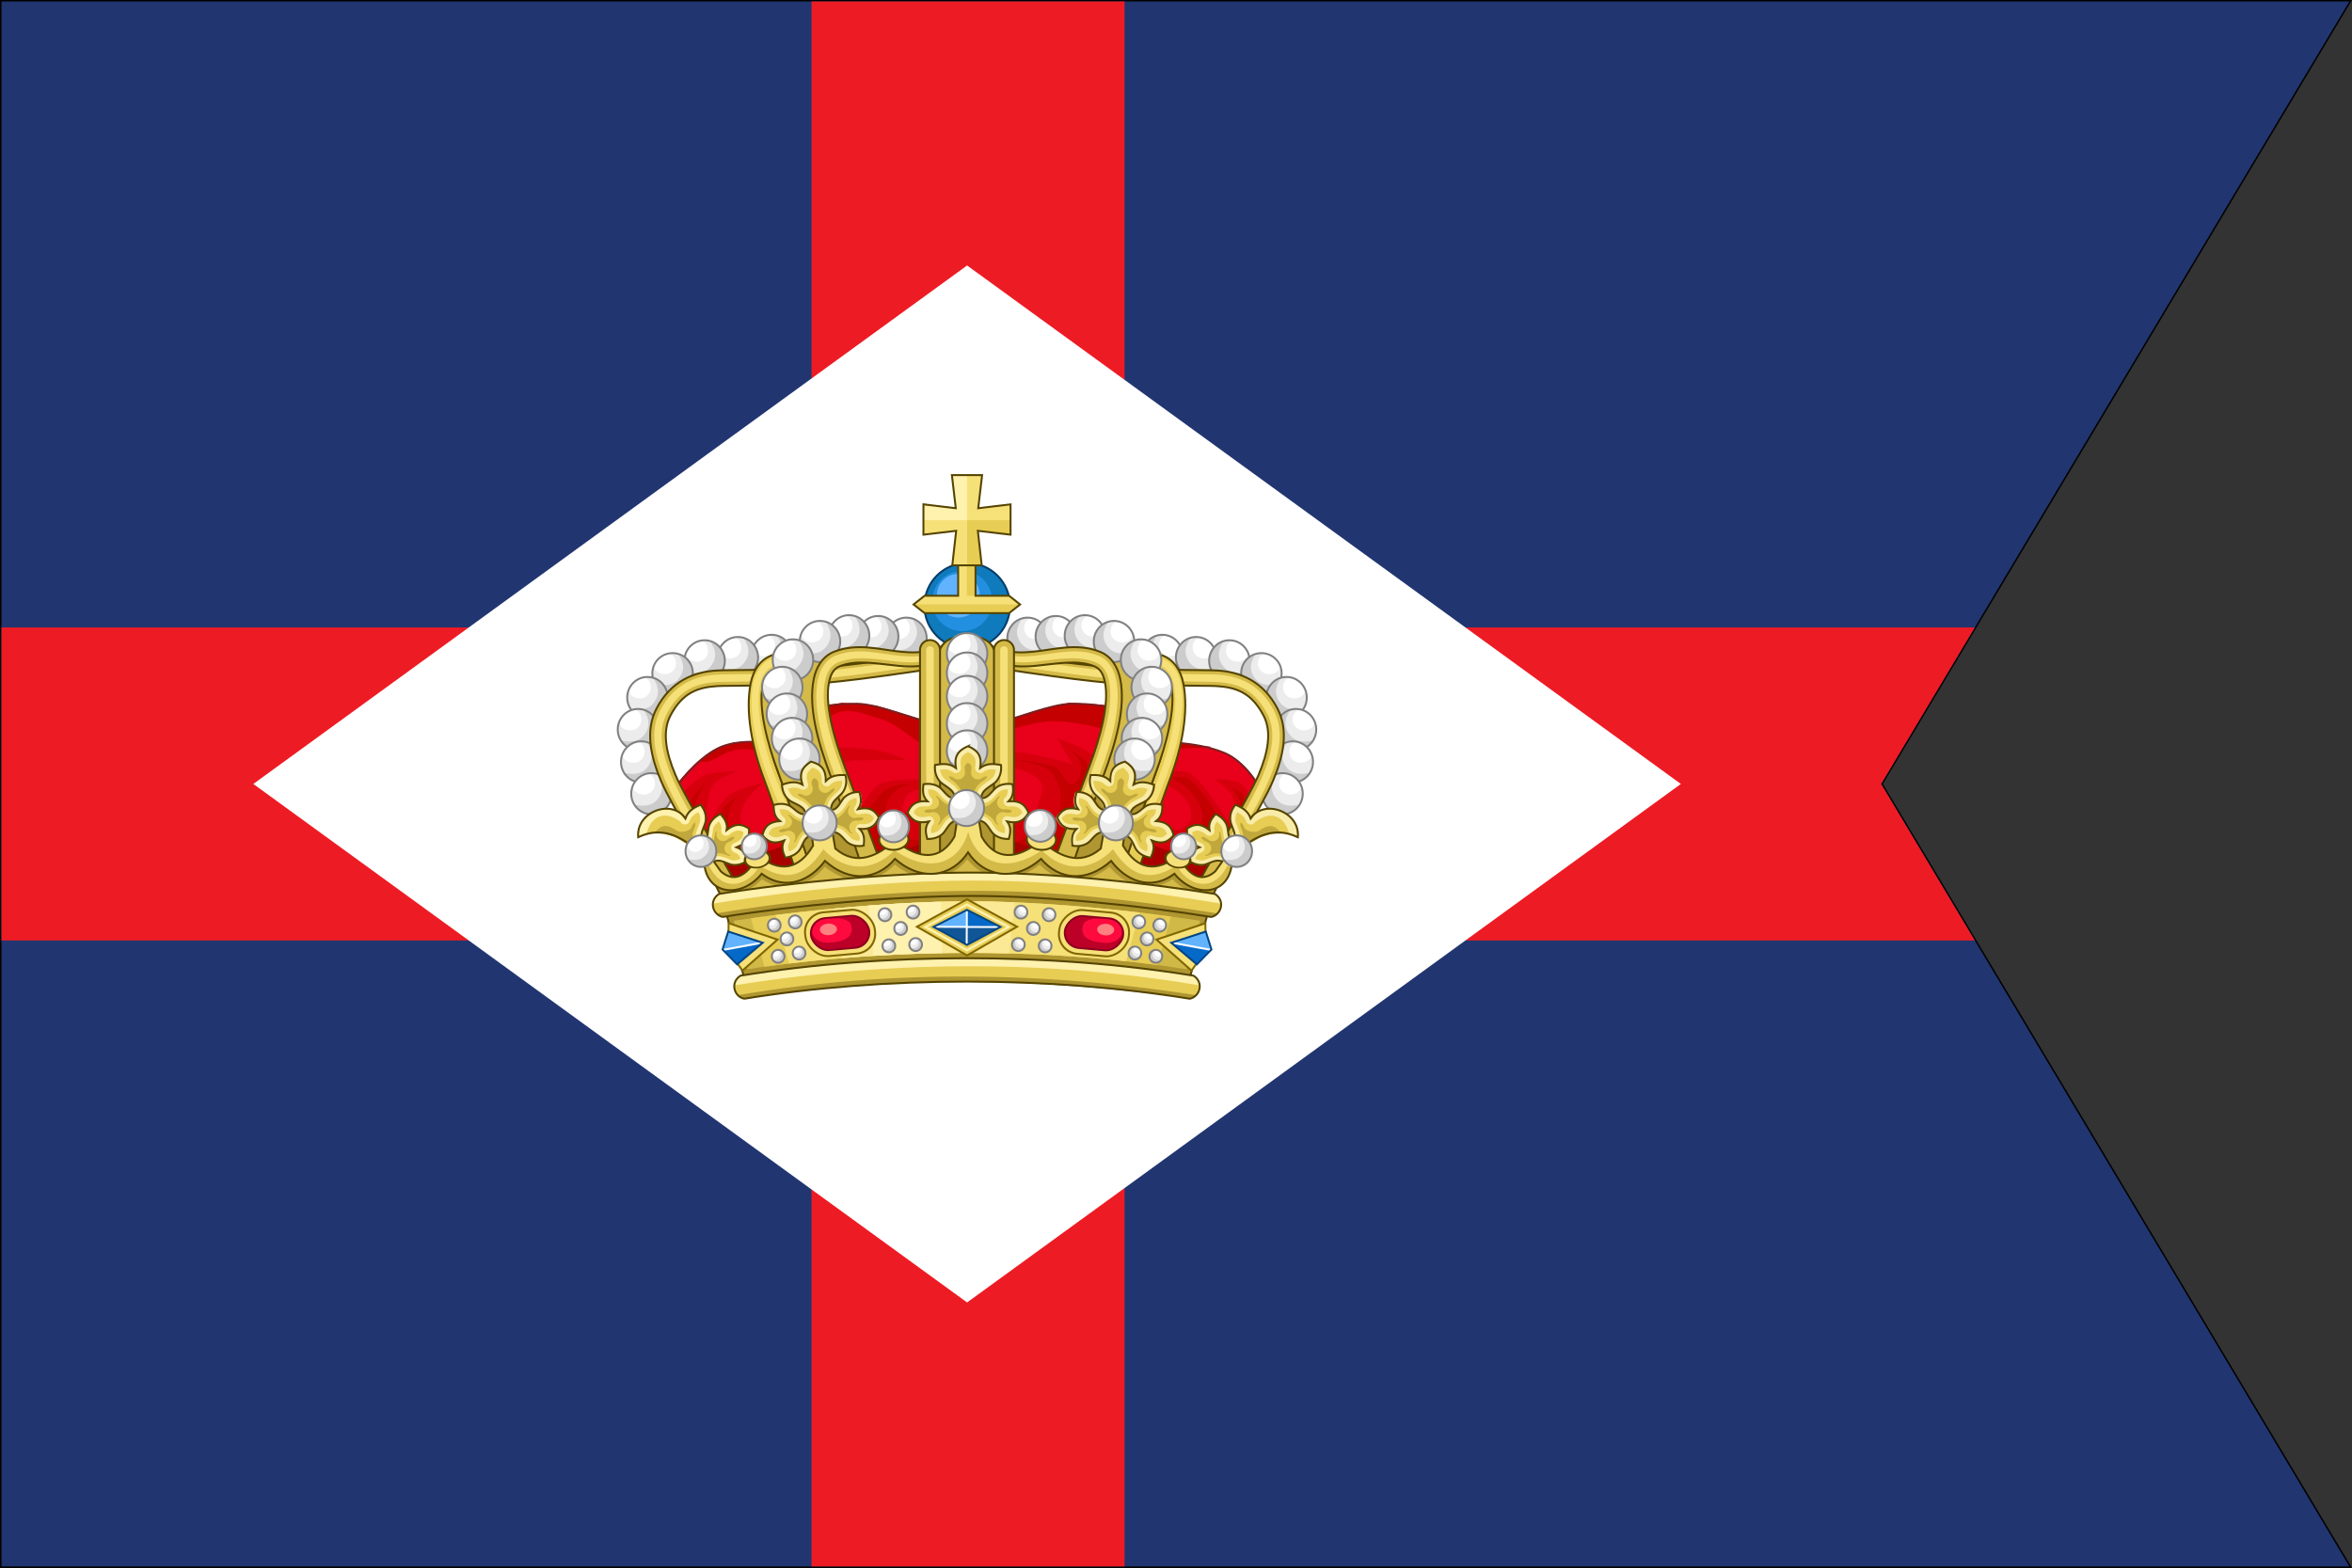 <svg xmlns="http://www.w3.org/2000/svg" xmlns:xlink="http://www.w3.org/1999/xlink" viewBox="0 0 2404.146 1603">
	<rect x="0" y="0" width="2404.146" height="1603" fill="#333333" stroke="none"/>
	<defs>
		<path id="reuse-0" fill="#ccc" d="M400.995 177.187c4.222 5.872 11.887 5.202 14.97-.856 2.56-5.03.396-9.618-4.888-11.732 2.267 3.493 2.485 6.597.367 9.716-1.916 2.82-5.11 4.14-10.449 2.872z"/>
	</defs>
	<defs>
		<path id="a" fill="#ff0a3e" d="M565.019 299.344c.164 1.175-.615 3.213-1.92 4.286-2.236 1.837-6.015 2.46-9.238 2.755-5.106.468-8.775-2.157-9.221-5.345-.267-1.907.592-4.447 2.729-5.708 1.435-.848 3.67-1.351 5.722-1.54 3.434-.314 8.07.028 10.462 1.803 1.165.864 1.32 2.705 1.466 3.749z"/>
		<path id="c" fill="#f6e078" stroke="#806600" d="m624.12 311.395-24.05-11.007 24.61-15.144 4.367 13.933z"/>
		<path id="d" fill="#61b3fd" d="m626.165 307.466-17.421-7.523 17.421-10.495 5.657 8.579z"/>
		<path id="e" fill="#0569c8" d="m626.165 307.466-17.421-7.523 22.898-1.916z"/>
		<path id="f" fill="#f8fbff" d="m631.845 297.58-23.188 1.75.094 1.094 23.187-1.781z" color="#000"/>
		<path id="g" fill="none" stroke="#034584" d="m626.165 307.466-17.421-7.523 17.421-10.495 5.837 8.399z"/>
		<path id="i" fill="#d4ba48" stroke="#540" d="M270.75 144.219c-11.894.685-23.707 5.44-31.063 19.531-6 11.496-2.928 24.842 2.313 37.219 5.24 12.376 24.906 44.313 29.75 53.469l7.063-3.75c-5.118-9.674-24.578-41.366-29.438-52.844-4.86-11.479-6.859-22.206-2.594-30.375 6.18-11.838 14.05-14.654 24.406-15.25 5.178-.298 29.438.108 52.91-1.541 23.473-1.65 68.158-9.353 74.434-9.543l-.25-8c-5.63.17-49.978 7.852-73.466 9.495-23.489 1.643-48.118 1.246-54.065 1.589z"/>
		<path id="j" fill="#f6e078" d="M270.875 146.313c-11.416.657-22.294 4.962-29.313 18.406-5.555 10.642-2.768 23.289 2.375 35.437 4.84 11.429 11.746 22.442 16.657 31.469l3.344-1.781c-5.01-9.228-11.825-20.145-16.5-31.188-4.963-11.72-7.27-23.078-2.532-32.156 3.228-6.183 7.074-10.241 11.5-12.719 4.427-2.477 9.32-3.349 14.656-3.656 5.086-.293 29.09.025 52.203-1.673 23.113-1.698 67.336-9.412 73.11-9.442l-.125-3.813c-5.503.016-49.578 7.72-72.692 9.418-23.114 1.697-47.268 1.386-52.683 1.697z"/>
		<path id="k" fill="#e7cd54" stroke="#540" d="M307.724 136.313c-10.777-1.04-18.235-6.684-30.188-2.032-6.244 2.43-9.354 8.28-10.53 13.969-3.053 14.752.775 33.592 6.682 49.219 5.906 15.626 16.5 47.937 16.5 47.937l7.062-3.781s-10.36-31.915-16.063-47c-5.701-15.085-8.676-33.451-6.338-44.75.867-4.192 2.436-6.927 5.594-8.156 8.89-3.46 14.681 1.422 26.5 2.562z"/>
		<path id="l" fill="#f6e078" d="M307.505 138.531c-11.398-1.1-18.79-6.86-29.72-2.607-5.345 2.08-8.374 7.288-9.454 12.507-2.866 13.853 1.59 32.753 7.45 48.256 5.12 13.547 10.049 23.117 11.375 25.657l3.125-1.656c-1.318-2.53-6.155-11.969-11.187-25.282-5.771-15.267-9.85-33.932-7.295-46.287.937-4.528 3.295-8.4 7.267-9.945 5.037-1.96 10.76-1.069 15.94-.112 5.179.958 6.492 2.454 12.155 3z"/>
		<path id="m" fill="#d4ba48" d="M960.64 158.272c-2.352.01-4.652.354-6.874 1.219-3.158 1.229-4.727 3.964-5.594 8.156-2.338 11.299 2.36 29.665 8.063 44.75 4.403 11.65 15.137 45.253 17.093 49.094l5.277-8.932c7.324 1.412 14.649 5.335 21.973 3.62l-20.937-65.97-2.406-19.28 2.687-9.47 10.3-9.546 22.41-.467-18.675-7.937-11.672 1.868-11.671 4.668z"/>
		<path id="n" fill="#af9631" d="m971.057 253.97-10.875-31.3 15.65 3.98 7.956-10.08 14.324 41.644-18.302-5.57-7.162 4.774z"/>
		<path id="o" fill="none" stroke="#540" d="M960.64 158.272c-2.352.01-4.652.354-6.874 1.219-3.158 1.229-4.727 3.964-5.594 8.156-2.338 11.299 2.36 29.665 8.063 44.75 4.403 11.65 15.137 45.253 17.093 49.094l5.277-8.932c7.324 1.412 14.649 5.335 21.973 3.62l-20.937-65.97-2.406-19.28 2.687-9.47 10.3-9.546 22.41-.467-18.675-7.937-11.672 1.868-11.671 4.668z"/>
		<path id="q" fill="#d4ba48" stroke="#540" d="M373.25 122.688c-12.35 11.973-22.473 12.664-33.25 11.624-10.777-1.04-22.235-4.683-34.188-.03-6.244 2.43-9.354 8.28-10.53 13.968-3.053 14.752 2.499 33.592 8.406 49.219 5.906 15.626 16.5 47.937 16.5 47.937l8.863-4.181s-12.162-32.716-17.863-47.8c-5.702-15.085-10.4-32.251-8.063-43.55.867-4.192 2.436-6.927 5.594-8.156 8.89-3.46 18.681-1.249 30.5-.109 11.818 1.14 25.662-.739 39.594-14.246z"/>
		<path id="r" fill="#f6e078" d="M373.125 125.625c-12.07 10.902-22.82 11.828-33.344 10.813-11.108-1.072-22.018-4.504-33.187-.157-5.387 2.097-8.135 7.165-9.219 12.406-2.875 13.894 2.45 32.523 8.313 48.032 5.159 13.648 10.162 23.344 11.437 25.781l3.713-2.181c-1.269-2.432-6.186-11.947-11.25-25.344-5.768-15.259-11.103-33.23-8.557-45.538.934-4.512 2.972-8.187 6.906-9.718 9.76-3.799 19.913-1.352 31.5-.234 11.022 1.063 23.358-.6 36.25-12.246z"/>
		<path id="s" fill="#d4ba48" stroke="#540" d="M381 126.337a5.124 5.124 0 0 1 5.136 5.135v104.435a5.124 5.124 0 0 1-5.136 5.135 5.124 5.124 0 0 1-5.136-5.135V131.472a5.124 5.124 0 0 1 5.136-5.135z"/>
		<path id="t" fill="#f6e078" d="M381 129.531c-1.148 0-1.938.79-1.938 1.938v82.437c0 1.148.79 1.938 1.938 1.938s1.938-.79 1.938-1.938V131.47c0-1.148-.79-1.938-1.938-1.938z"/>
		<path id="u" fill="#f8eca8" d="M1875 477.125c-7.105 3.09-9.36 7.119-8.156 14.625-4.356-3.262-8.881-2.898-13.969-2-.509 4.52.8 8.302 3.25 11.063 2.164 2.437 7.917 4.811 9.281 8.218l1.219 3.125-2.563-.375c-3.301-.908-5.881-5.521-8.312-7.156-2.752-1.85-6.41-2.687-10.656-1.969-.557 4.278-.65 8.07 2.687 11.469-7.17-.506-10.86 1.624-13.375 7.719 3.333 5.69 7.28 7.303 14.313 5.812-2.836 3.827-2.236 7.559-1.094 11.719 4.305.125 7.842-1.224 10.313-3.438 2.181-1.954 4.073-6.863 7.218-8.218l2.563-1.094h14.562l2.531 1.094c3.146 1.355 5.069 6.264 7.25 8.218 2.47 2.214 5.976 3.563 10.282 3.438 1.142-4.16 1.773-7.892-1.063-11.719 7.033 1.491 10.95-.123 14.282-5.812-2.515-6.095-6.173-8.225-13.344-7.719 3.337-3.398 3.244-7.19 2.687-11.469-4.247-.718-7.935.118-10.687 1.969-2.431 1.635-4.98 6.248-8.281 7.156l-2.563.375 1.188-3.125c1.364-3.407 7.117-5.78 9.28-8.219 2.45-2.76 3.76-6.542 3.25-11.062-5.087-.898-9.581-1.262-13.937 2 1.204-7.506-1.051-11.535-8.156-14.625z"/>
		<path id="v" fill="#e7cd54" d="M1875 481.063c-2.111 1.113-3.532 2.231-4.188 3.406-.807 1.447-1.095 3.424-.562 6.75a3.45 3.45 0 0 1-5.469 3.281c-2.588-1.938-5.261-2.003-8.5-1.625.225 2.3 1.113 4.164 2.438 5.656.443.5 2.336 1.805 4.343 3.219 2.008 1.414 4.33 3 5.532 6a3.45 3.45 0 0 1 .03.031l1.22 3.125a3.45 3.45 0 0 1-3.72 4.656l-2.562-.375a3.45 3.45 0 0 1-.406-.093c-2.87-.79-4.622-2.691-6.094-4.282-1.472-1.59-2.812-3.018-3.25-3.312-1.4-.942-3.292-1.365-5.437-1.438-.072 2.15.19 3.94 1.875 5.657a3.45 3.45 0 0 1-2.72 5.844c-3.204-.227-5.148.175-6.468.937-.972.561-1.786 1.608-2.593 3.063 1 1.326 1.96 2.264 3 2.687 1.413.575 3.39.697 6.53.031a3.45 3.45 0 0 1 3.5 5.438c-1.435 1.938-1.49 3.729-1.124 5.843 2.144-.37 3.987-1.056 5.25-2.187.39-.35 1.487-1.975 2.719-3.75 1.231-1.775 2.705-3.885 5.437-5.063a3.45 3.45 0 0 1 .03-.03l2.563-1.095a3.45 3.45 0 0 1 1.344-.25h14.563a3.45 3.45 0 0 1 1.375.282l2.53 1.093c2.729 1.176 4.199 3.289 5.438 5.063 1.24 1.774 2.353 3.394 2.75 3.75 1.248 1.118 3.045 1.778 5.125 2.156.098-.654.36-1.483.344-2.031-.038-1.339-.318-2.397-1.344-3.781a3.45 3.45 0 0 1 3.5-5.438c3.143.666 5.097.542 6.5-.03 1.033-.422 2.001-1.36 3-2.688-.807-1.456-1.628-2.504-2.593-3.063-1.31-.759-3.232-1.164-6.438-.937a3.45 3.45 0 0 1-2.719-5.844c1.685-1.716 1.947-3.507 1.875-5.656-2.164.071-4.072.498-5.468 1.437-.432.29-1.755 1.721-3.22 3.313-1.463 1.59-3.22 3.49-6.093 4.28a3.45 3.45 0 0 1-.406.095l-2.563.375a3.45 3.45 0 0 1-3.718-4.625l1.187-3.125a3.45 3.45 0 0 1 .031-.063c1.202-3 3.524-4.586 5.531-6 2.008-1.414 3.9-2.72 4.344-3.219 1.325-1.492 2.213-3.356 2.438-5.656-3.223-.376-5.88-.314-8.469 1.625a3.45 3.45 0 0 1-5.469-3.281c.534-3.326.246-5.303-.562-6.75-.656-1.175-2.077-2.293-4.188-3.406z"/>
		<path id="w" fill="#c0a83c" d="M1874.997 488.235c-.759.372-1.267 1.003-1.823 1.595-.398.714-.649 1.831-.253 4.303.3 1.797-.592 3.741-2.151 4.683-1.56.942-3.687.822-5.139-.279-1.162-.87-2.246-1.2-3.543-1.24.272.685.564 1.34 1.037 1.873.029.032 1.523 1.137 3.215 2.33 2.508 2.665 5.86 7.19 6.151 10.226.58 1.486.31 3.282-.683 4.53-.994 1.25-2.674 1.904-4.253 1.671-3.435-.175-8.07-1.894-10.404-4.404-1.249-1.35-2.352-2.463-2.303-2.43-.414-.278-.981-.43-1.519-.608a4.1 4.1 0 0 0 .886 1.291c1.304 1.316 1.687 3.456.911 5.139-.775 1.682-2.657 2.795-4.505 2.658-2.4-.17-3.555.132-4.202.506-.289.166-.59.426-.886.784.348.324.674.531.987.659.694.282 1.878.447 4.227-.051 1.807-.384 3.812.445 4.81 2 .998 1.554.923 3.73-.177 5.214-.389.524-.582.953-.71 1.392.528-.255 1.067-.498 1.444-.835-.047.041.878-1.201 1.923-2.709 1.665-2.05 4.248-4.34 9.265-5.644a4.598 4.598 0 0 1 1.797-.355h11.796c.625 0 1.25.131 1.822.38 3.091 1.027 7.356 2.978 9.214 5.62 1.053 1.506 1.987 2.742 1.95 2.708.361.324.879.562 1.366.81-.08-.415-.217-.806-.633-1.367-1.1-1.483-1.175-3.66-.177-5.214.998-1.555 3.003-2.384 4.81-2 2.35.498 3.517.355 4.201.076.31-.127.64-.36.988-.684-.294-.357-.576-.62-.86-.784-.64-.37-1.803-.676-4.203-.507-1.848.138-3.73-.975-4.505-2.657-.776-1.683-.393-3.823.91-5.139 1.217-1.356.788-1.353-.657-.683.056-.038-1.035 1.079-2.278 2.43-2.075 2.033-4.99 4.969-10.404 4.404-1.567.223-3.237-.436-4.227-1.67-.99-1.235-1.267-3-.709-4.48 1.02-3.546 3.079-8.133 6.126-10.278 1.692-1.192 3.186-2.297 3.214-2.329.474-.533.766-1.188 1.038-1.873-1.28.042-2.358.371-3.518 1.24-1.452 1.101-3.58 1.22-5.139.279-1.559-.942-2.45-2.886-2.151-4.683.396-2.472.145-3.59-.254-4.303-.256-.46-.897-1.005-1.822-1.595z"/>
		<path id="x" fill="#e7cd54" d="m1878.036 515.043-.682 7.832 4.927.312c.471 0 .942.095 1.375.282l2.531 1.093c2.728 1.176 4.198 3.289 5.438 5.063 1.24 1.774 2.353 3.394 2.75 3.75 1.248 1.118 3.045 1.778 5.125 2.156.098-.654.359-1.483.344-2.031-.038-1.339-.319-2.397-1.344-3.781-.837-1.118-.896-2.76-.14-3.935.756-1.175 2.275-1.802 3.64-1.503 3.142.666 5.097.542 6.5-.031 1.032-.421 2-1.36 3-2.687-.807-1.456-1.628-2.504-2.594-3.063-1.31-.759-3.232-1.164-6.437-.937-1.384.097-2.787-.73-3.372-1.986-.585-1.258-.313-2.863.653-3.858 1.685-1.716 1.947-3.507 1.875-5.656-2.165.071-4.072.498-5.47 1.437-.43.29-1.754 1.721-3.218 3.313-1.464 1.59-3.221 3.49-6.093 4.28-.134.04-.27.071-.407.094l-2.562.375a3.519 3.519 0 0 1-3.177-1.253 3.519 3.519 0 0 1-.542-3.372l1.188-3.125.03-.062c1.202-3 3.524-4.586 5.532-6 2.007-1.414 3.9-2.72 4.344-3.219 1.324-1.492 2.212-3.356 2.437-5.656-3.222-.376-5.88-.314-8.469 1.625-1.088.809-2.669.887-3.832.189-1.163-.698-1.838-2.13-1.636-3.47-2.36-6.658-5.94-9.926-9.8-10.92-4.967-1.278-10.399 1.207-14.293 5.078l6.883 2.968 9.126 10.194 6.37 16.504z"/>
		<path id="y" fill="#c0a83c" d="m1874.91 506.57 2.468 8.248-.106 5.222c.625 0 4.872.625 5.445.874 3.091 1.027 7.356 2.978 9.214 5.62 1.053 1.506 1.987 2.742 1.95 2.708.361.324.879.562 1.366.81-.08-.415-.217-.806-.633-1.367-1.1-1.483-1.175-3.66-.177-5.214.998-1.555 3.003-2.384 4.81-2 2.35.498 3.517.355 4.201.076.31-.127.64-.36.988-.684-.294-.357-.576-.62-.86-.784-.64-.37-1.803-.676-4.203-.507-1.848.138-3.73-.975-4.505-2.657-.776-1.683-.393-3.823.91-5.139 1.217-1.356.788-1.353-.657-.683.056-.038-1.035 1.079-2.278 2.43-2.075 2.033-4.99 4.969-10.404 4.404-1.567.223-3.237-.436-4.227-1.67-.99-1.235-1.267-3-.709-4.48 1.02-3.546 3.079-8.133 6.126-10.278 1.692-1.192 3.186-2.297 3.214-2.329.474-.533.766-1.188 1.038-1.873-1.28.042-2.358.371-3.518 1.24-1.452 1.101-3.445.922-5.139.279-5.467-2.077-4.699-4.286-6.896-7.846-3.278-5.312-6.902-4.5-12.275-3.333l5.792 4.204 4.755 5.722z"/>
		<path id="A" fill="#f6e078" stroke="#540" stroke-width="2.015" d="M2700.19 785.026a10.489 10.66 0 1 1-20.977 0 10.489 10.66 0 1 1 20.977 0z"/>
		<g id="b">
			<ellipse cx="2689.701" cy="785.026" fill="#ececec" rx="10.489" ry="10.66" transform="translate(0 -2.063)"/>
			<path fill="#ccc" d="M2680.844 788.616c5.105 7.1 14.375 6.29 18.103-1.035 3.095-6.083.479-11.63-5.911-14.186 2.74 4.223 3.004 7.977.443 11.748-2.317 3.411-6.178 5.007-12.635 3.473z"/>
			<path fill="#fff" d="M2691.546 777.869c0 3.08-2.582 5.579-5.764 5.579s-6.428-2.572-5.764-5.579c.627-2.833 4.186-4.7 6.725-5.283 3.1-.71 4.803 2.203 4.803 5.283z"/>
			<ellipse cx="2689.701" cy="785.026" fill="none" stroke="gray" rx="10.489" ry="10.66" transform="translate(0 -2.063)"/>
		</g>
		<g id="h">
			<ellipse cx="2689.701" cy="785.026" fill="#ececec" rx="10.489" ry="10.66" transform="translate(-1815.997 -476.685) scale(.827)"/>
			<use xlink:href="#reuse-0"/>
			<path fill="#fff" d="M405.883 163.927c2.503-.094 3.972 1.823 3.972 4.37 0 2.546-2.135 4.612-4.766 4.612-2.63 0-5.07-1.695-4.52-4.181 1.269-2.104 3.135-3.609 5.314-4.8z"/>
			<ellipse cx="2689.701" cy="785.026" fill="none" stroke="gray" stroke-width="1.008" rx="10.489" ry="10.66" transform="translate(-1815.997 -476.685) scale(.827)"/>
		</g>
		<g id="p">
			<ellipse cx="2689.701" cy="785.026" fill="#ececec" rx="10.489" ry="10.66" transform="translate(-1815.997 -476.685) scale(.827)"/>
			<use xlink:href="#reuse-0"/>
			<path fill="#fff" d="M409.855 168.296c0 2.547-2.135 4.613-4.766 4.613-2.63 0-5.07-1.695-4.52-4.182.519-2.343 3.161-4.719 5.314-4.8 2.503-.094 3.972 1.823 3.972 4.37z"/>
			<ellipse cx="2689.701" cy="785.026" fill="none" stroke="gray" stroke-width="1.008" rx="10.489" ry="10.66" transform="translate(-1815.997 -476.685) scale(.827)"/>
		</g>
		<g id="z">
			<path fill="#ececec" d="M2700.19 782.962a10.489 10.66 0 1 1-20.977 0 10.489 10.66 0 1 1 20.977 0z"/>
			<path fill="#ccc" d="m2680.844 788.616 1.995 2.512 3.842 2.143 3.325.147 3.547-.369 3.768-2.955 1.626-2.513 1.034-3.916v-4.063l-1.625-2.29-2.365-2.735-2.955-1.182s1.536 2.719 1.92 3.99c.37 1.221.395 2.812.149 4.064-.238 1.208-.857 2.732-1.626 3.694-.851 1.066-2.465 2.364-3.694 2.956-1.373.66-3.132.84-4.655.886-1.29.039-4.286-.37-4.286-.37z"/>
			<path fill="#fff" d="M2691.558 777.865c0 3.08-2.582 5.579-5.764 5.579-3.18 0-5.763-2.5-5.763-5.579 0-1.581 1.273-1.532 2.366-2.548 1.036-.961 2.81-2.735 4.358-2.735 3.181 0 4.803 2.204 4.803 5.283z"/>
			<path fill="none" stroke="gray" d="M2700.19 782.962a10.489 10.66 0 1 1-20.977 0 10.489 10.66 0 1 1 20.977 0z"/>
		</g>
	</defs>
	<path fill="#213570" stroke="#000" stroke-width="1.5" d="M.75 1602.25V.75h2402.072L1923.723 801.5l479.099 800.75H.75z"/>
	<path fill="#ed1b24" d="M829.5 1.5v640H1.5v320h828v640h320v-640h869.08l-95.731-160 95.73-160H1149.5V1.5z"/>
	<path fill="#fff" d="M988.535 1331.585 258.935 801.5l729.6-530.085 729.6 530.085Z"/>
	<g transform="translate(-1107.27 367.633) scale(1.99)">
		<g stroke-width="1.904">
			<path fill="#e9001a" d="m1163.633 298.8 9.831-23.942 3.971-9.912 9.84-5.1 9.966-18.89 4.695-4.94.725-17.404s-6.886-12.345-17.542-16.779c-15.243-6.342-35.934-5.47-35.934-5.47s-4.779-10.54-13.545-14.642c-8.766-4.102-18.5-5.091-28.717-5.091-10.216 0-28.552 7.618-38.467 9.857-5.155 1.164-16.796 5.09-16.796 5.09s-11.641-3.926-16.796-5.09c-9.915-2.24-28.251-9.857-38.467-9.857-10.216 0-19.632.84-28.717 5.091-8.448 3.953-20.046 14.642-20.046 14.642s-13.279-1.503-22.608 3.178c-11.636 5.838-21.454 19.212-21.454 19.212l2.422 17.922 1.832 7.269 7.519 7.207 9.802 14.556 7.023 14.357 7.517 18.737z"/>
			<path fill="#d6000d" d="m1202.031 235.32-4.242 5.089-10.798 20.02-10.412 4.411-12.726 33.931-224.057-.678-15.812-34.61-10.412-14.93-5.785-5.09-1.542-4.75v-3.393l-.771-10.858s7.951-8.798 12.726-10.858c4.406-1.902 16.197-2.036 16.197-2.036s-9.557 3.951-11.955 7.125c-3.264 4.323-3.856 23.074-3.856 23.074s8.307-15.782 13.112-18.663c4.509-2.704 16.968-5.768 16.968-5.768s-8.542 7.125-10.026 11.198c-1.521 4.173-3.181 7.071-.748 10.894 5.739 9.016 16.384.857 16.384.857l28.24-3.949s-8.423-2.032-10.711-18.321c-.656-4.671 2.3-11.738 6.556-14.59 3.315-2.222 6.948-3.83 11.978-4.09 5.361-.277 12.151.886 16.559 1.375 4.904.544 15.425 5.089 15.425 5.089s-12.703-.364-18.125 0c-4.552.306-11.73-.73-15.04 2.036-2.484 2.076-3.296 6.952-2.314 9.84 1.548 4.551 12.726 11.198 12.726 11.198s4.247-8.137 7.713-10.18c4.411-2.599 12.047-2.899 17.354-3.054 6.181-.179 20.439 2.376 20.439 2.376s-16.064 1.459-21.595 4.75c-3.432 2.042-3.984 10.211-3.984 10.211s27.988-.202 50.392.065c11.11.132 18.463.435 19.706-4.24 1.372-5.158 4.178-8.562.601-12.822-5.827-6.939-30.851-9.501-30.851-9.501s11.356-4.529 16.582-4.751c9.588-.405 31.237 6.108 31.237 6.108l-7.713-13.233s13.826 4.603 18.125 8.483c3.432 3.096 6.652 9.168 5.33 13.333l-6.505 20.498 46.327 4.785s5.29-3.571 5.494-5.837c.7-7.78-3.886-12.084-10.925-16.831-3.43-2.314-13.883-3.393-13.883-3.393s16.233-5.835 22.753-3.732c7.566 2.441 22.753 28.163 22.753 28.163s2.523-11.362.638-15.808c-1.404-3.311-9.123-8.623-9.123-8.623s9.988-.154 13.112 2.036c5.11 3.581 8.484 17.645 8.484 17.645z"/>
			<path fill="#c40000" d="m941.169 297.882-18.512-39.193s-10.607-11.551-12.726-17.815c-1.341-3.962-.42-9.849 1.157-13.743 1.422-3.511 8.098-10.18 8.098-10.18s-5.076 7.928-5.785 11.707c-.68 3.628-.601 8.88 1.157 12.216 2.375 4.506 10.991 12.216 10.991 12.216s-1.355-12.254 0-17.306c.624-2.326 2.328-5.277 4.05-7.125 1.254-1.346 5.207-3.563 5.207-3.563s-2.872 3.76-3.471 5.599c-.814 2.5-1.16 6.103-.578 8.653 1.788 7.834 13.306 23.923 13.306 23.923l85.617 9.671s-42.268-31.261-50.907-49.882c-1.51-3.255-1.909-8.393-.578-11.707 1.311-3.264 8.677-8.653 8.677-8.653s-5.522 5.651-6.363 8.653c-.918 3.275-.745 8.269 1.157 11.198 3.393 5.225 18.512 11.707 18.512 11.707s7.417-10.05 10.598-12.955c1.838-1.678 5.228-2.189 7.777-2.823 1.67-.416 5.785 0 5.785 0s-4.261.664-5.785 1.527c-1.551.878-4.299 3.562-5.136 5.008-1.778 3.069-2.575 6.552-1.482 10.262 5.424 18.403 41.035 11.269 41.035 11.269l13.939 3.934s33.553-5.101 34.505-23.348c.259-4.969-1.791-12.259-5.785-15.779-4.769-4.203-21.404-6.108-21.404-6.108s18.294 1.195 24.875 4.582c3.185 1.639 4.445 8.595 8.099 8.143 3.229-.399 4.666-5.784 4.628-8.653-.037-2.731-4.628-8.144-4.628-8.144s6.289 3.633 7.52 6.108c.905 1.818.499 4.681 0 6.617-.979 3.797-4.825 8.057-6.363 11.707-2.312 5.487-4.28 13.132-5.785 18.833-3.079 11.669-8.677 39.193-8.677 39.193l63.634-2.545 16.011-43.178c2.383-6.427-2.91-13.507-8.49-18.919-1.78-1.726-7.521-4.072-7.521-4.072s6.487-1.199 8.677.181c10.173 6.413 23.14 32.395 23.14 32.395s4.929-15.382 3.471-21.887c-.466-2.081-4.05-6.108-4.05-6.108s5.192 2.671 6.364 4.581c1.574 2.567 1.345 6.759 1.157 9.671-.273 4.217-3.471 13.743-3.471 13.743l-5.784 13.234-9.835 2.545-14.462 35.12z"/>
			<path fill="#c40000" d="M915.51 206.175s2.407 1.112 5.5.03c3.675-1.285 8.434-4.85 12.904-5.62 6.648-1.144 11.575.283 12.418 1.117 2.578 2.548 3.708 7.431 6.413 9.875 2.749 2.483 11.224 5.995 11.224 5.995s-5.427-7.857-6.414-11.638c-.673-2.578-2.785-9.814 0-8.817 29.057 10.399 16.689-9.438 22.305-12.107 4.798-2.28 5.517-4.245 10.965-4.47 7.169-.296 10.665 2.294 17.596 3.935 10.48 2.481 22.852 17.536 33.67 18.297 6.748.475 21.495-10.347 28.1-11.651 7.827-1.546 18.035-5.098 26.054-5.291 8.419-.202 19.751 1.681 27.658 4.233 6.022 1.943 16.361 4.183 18.439 9.523.629 1.617-2.405 5.29-2.405 5.29s10.239-3.45 14.831-4.232c6.864-1.169 23.249-1.411 23.249-1.411l.401-.353-29.662-3.174-9.62-12.344-15.633-5.995-18.038-1.058-14.029 3.527-40.083 11.638-44.894-13.755-17.637-1.411-16.033 3.174-13.228 7.054-11.224 9.875-15.501.423-9.858 3.803-7.467 5.537z"/>
			<path fill="#a90000" d="M919.869 252.87s4.322-.418 11.02-1.069c4.037-.392 11.009 1.893 16.345 1.371 8.471-.828 19.283-7.636 28.24-8.525 8.957-.889 31.367 8.532 37.404 8.008 24.625-2.136 19.711-11.704 32.601-11.644 5.627.026 14.894-6.795 19.861-1.667 16.623 17.166 48.926 14.205 66.841 6.875 8.984-3.676 27.535 13.446 40.91 4.259 7.833-5.381 17.733 1.542 17.733 1.542l-30.09 31.599-226.654 1.318z"/>
			<path fill="none" stroke="#782121" d="m1219.614 702.297 17.558-48.6 7.092-20.121 17.575-10.353 17.8-38.344 8.386-10.028 1.294-35.329s-12.298-25.06-31.33-34.06c-27.225-12.874-64.18-11.103-64.18-11.103s-8.536-21.396-24.192-29.722c-15.657-8.327-33.042-10.334-51.29-10.334-18.246 0-50.994 15.463-68.703 20.009-9.207 2.363-29.998 10.333-29.998 10.333s-20.792-7.97-29.999-10.333c-17.709-4.546-50.457-20.009-68.704-20.009-18.247 0-35.064 1.705-51.289 10.334-15.088 8.024-35.803 29.722-35.803 29.722s-23.717-3.051-40.378 6.45c-20.783 11.851-38.318 40.33-38.318 40.33l4.325 35.049 3.272 14.755 13.43 14.63 17.507 29.548 12.543 29.142 13.425 38.034z" transform="matrix(.56 0 0 .493 480.771 -47.18)"/>
		</g>
		<path fill="#af9631" stroke="#540" d="M1163.109 307.43H942.647l-20.41-40.917c10.922 2.256 19.527-1.163 24.245-5.11 22.058 9.414 23.37-1.918 30.685-7.246 16.668 12.941 28.477 9.689 38.356 0 13.86 10.11 26.768 8.059 37.355-6.819 10.587 14.878 23.495 16.928 37.355 6.82 9.878 9.688 21.688 12.94 38.356 0 7.315 5.327 8.626 16.659 30.685 7.244 4.717 3.948 13.802 6.887 24.724 4.631z"/>
		<path fill="#d4ba48" d="M1053.243 256.813c-4.225 5.132-9.81 8.622-16.156 9.437-6.773.87-14.151-1.362-21.094-6.781-4.76 4.862-10.567 7.819-16.844 8.125-6.297.307-12.864-2.119-19.031-6.969-3.703 4.387-8.461 7.969-14 9.531-5.736 1.618-12.218.791-18.407-3.156-5.268 5.685-12.26 8.506-18.562 7.688l15.125 30.343h217.469l15.344-30.344c-6.238.719-13.115-2.08-18.313-7.687-6.19 3.947-12.695 4.774-18.437 3.156-5.546-1.562-10.295-5.143-14-9.531-6.166 4.85-12.71 7.276-19 6.969-6.271-.306-12.086-3.263-16.844-8.125-6.943 5.42-14.321 7.65-21.094 6.781-6.347-.815-11.932-4.305-16.156-9.438z"/>
		<path fill="#af9631" stroke="#540" d="m1166.309 322.13 11.52-41.308s-82.474-10-124.711-10c-42.237 0-124.71 10-124.71 10l11.519 41.308s75.46-10 113.191-10c37.73 0 113.191 10 113.191 10z"/>
		<path fill="#d1b948" d="M1054.399 278.303c-37.224 0-85.411 4.523-121.062 10l6.969 24.906c35.95-5.579 75.535-8.406 114.093-8.406 38.546 0 75.716 2.834 111.531 8.406l6.97-24.906c-35.362-5.475-81.3-10-118.5-10z"/>
		<path fill="#e7cd54" d="M1054.399 278.303c-34.252 0-77.772 3.84-112.281 8.719l6.969 24.906c33.561-4.72 69.865-7.125 105.312-7.125 33.161 0 65.3 2.085 96.438 6.219l6.969-24.906c-32.705-4.443-71.302-7.813-103.407-7.813z"/>
		<path fill="#f6e078" d="M1054.399 278.303c-30.179 0-67.559 2.985-99.625 7.031l6.969 24.938c29.935-3.627 61.618-5.469 92.656-5.469 27.513 0 54.32 1.432 80.438 4.281l6.969-25c-28.828-3.402-60.394-5.78-87.407-5.78z"/>
		<path fill="#fbe995" d="M1054.399 278.303c-21.114 0-45.745 1.46-69.625 3.719l4 25.469c21.638-1.798 43.8-2.688 65.625-2.688 6.828 0 13.603.104 20.344.281l2.844-26.25c-7.972-.332-15.759-.53-23.188-.53z"/>
		<path fill="#fff1ae" d="M1039.743 278.522c-11.93.328-24.576 1.031-37.313 2l2.625 25.813a801.147 801.147 0 0 1 35.25-1.407z"/>
		<g color="#000">
			<path fill="#e7cd54" d="M938.669 328.366c-5.19-1.118-7.395-8.307-1.906-11.844 36.84-5.965 76.528-8.969 116.355-8.969s79.516 3.004 116.355 8.969c5.49 3.537 3.284 10.726-1.906 11.844-36.125-5.85-75.234-8.813-114.449-8.813s-78.324 2.964-114.449 8.813z"/>
			<path fill="#af9631" d="M1170.826 326.541a6.358 6.358 0 0 1-3.259 1.825c-78.05-11.217-155.533-11.62-228.898 0a6.358 6.358 0 0 1-3.259-1.825c72.521-12.36 150.604-13.168 235.416 0z"/>
			<path fill="#fff1ae" d="M933.586 321.529a6.065 6.065 0 0 1 .43-1.821c.483-1.19 1.375-2.302 2.747-3.186 36.84-5.965 76.528-8.969 116.355-8.969s79.516 3.004 116.355 8.969c1.373.884 2.264 1.997 2.748 3.186.242.594.382 1.207.43 1.821-78.48-13.292-158.198-12.968-239.065 0z"/>
			<path fill="none" stroke="#540" d="M938.669 328.366c-5.19-1.118-7.395-8.307-1.906-11.844 36.84-5.965 76.528-8.969 116.355-8.969s79.516 3.004 116.355 8.969c5.49 3.537 3.284 10.726-1.906 11.844-36.125-5.85-75.234-8.813-114.449-8.813s-78.324 2.964-114.449 8.813z"/>
		</g>
		<g color="#000">
			<path fill="#e7cd54" d="M927.669 286.366c-5.19-1.118-7.395-8.307-1.906-11.844 36.84-5.965 90.126-10.969 129.953-10.969s87.918 5.004 124.757 10.969c5.49 3.537 3.284 10.726-1.906 11.844-36.125-5.85-83.636-10.813-122.851-10.813s-91.922 4.964-128.047 10.813z"/>
			<path fill="#af9631" d="M1181.826 284.541a6.358 6.358 0 0 1-3.259 1.825c-39.024-5.609-78.053-10.513-122.851-10.564-44.798-.05-91.364 4.754-128.047 10.564a6.358 6.358 0 0 1-3.259-1.825c36.26-6.18 85.618-11.472 131.306-11.573 45.687-.101 83.704 4.989 126.11 11.573z"/>
			<path fill="#fff1ae" d="M922.586 279.529a6.065 6.065 0 0 1 .43-1.821c.483-1.19 1.375-2.302 2.747-3.186 36.84-5.965 90.126-10.969 129.953-10.969s87.918 5.004 124.757 10.969c1.373.884 2.264 1.997 2.748 3.186.242.594.382 1.207.43 1.821-39.24-6.646-81.587-11.888-127.935-11.848-46.348.04-92.697 5.364-133.13 11.848z"/>
			<path fill="none" stroke="#540" d="M927.669 286.366c-5.19-1.118-7.395-8.307-1.906-11.844 36.84-5.965 90.126-10.969 129.953-10.969s87.918 5.004 124.757 10.969c5.49 3.537 3.284 10.726-1.906 11.844-36.125-5.85-83.636-10.813-122.851-10.813s-91.922 4.964-128.047 10.813z"/>
		</g>
		<path fill="#e7cd54" stroke="#806600" d="m1053.118 306.135-25.7-14.77 25.7-14.082 25.701 14.081z"/>
		<path fill="#61b3fd" d="m1053.118 300.718-17.182-9.259 17.182-8.759 17.183 8.76z"/>
		<path fill="#0569c8" d="M1053.118 300.718V282.7l17.183 8.76z"/>
		<path fill="#115697" d="m1053.118 300.718-17.182-9.259h34.365z"/>
		<path fill="#f8fbff" d="m1052.556 282.866-.032 8.094-16.625-.063v1l16.594.063-.031 8.812h1l.031-8.781 16.688.062.03-1-16.687-.062.031-8.125h-1z" color="#000"/>
		<path fill="none" stroke="#034584" d="m1053.118 300.718-17.182-9.259 17.182-8.759 17.183 8.76z"/>
		<path fill="#fff1ae" d="m1053.118 279.272-22.614 12.192 22.614 12.683 22.614-12.683Zm0 1.438 20.114 10.754-20.114 11.246-20.114-11.246Z"/>
		<g transform="rotate(.103 4565.4 238899.855)">
			<rect width="35.829" height="22.674" x="494.629" y="340.211" fill="#f6e078" stroke="#806600" stroke-width="1.001" ry="10.771" transform="matrix(.996 -.091 .138 .99 0 0)"/>
			<rect width="29.954" height="16.542" x="497.566" y="343.276" fill="#bc0028" ry="8.271" transform="matrix(.996 -.091 .138 .99 0 0)"/>
			<use xlink:href="#a"/>
			<rect width="29.954" height="16.542" x="497.566" y="343.276" fill="none" stroke="#8c001e" stroke-width="1.001" ry="8.271" transform="matrix(.996 -.091 .138 .99 0 0)"/>
			<ellipse cx="810.769" cy="431.481" fill="#ff8080" rx="5.666" ry="2.956" transform="matrix(.77 -.071 .139 .998 -131.26 -73.48)"/>
		</g>
		<use xlink:href="#b" stroke-width="3.208" transform="translate(179.856 47.974) scale(.312)"/>
		<g stroke-width="1.073" transform="matrix(-.864 .234 .254 .936 1397.946 -123.598)">
			<use xlink:href="#c"/>
			<use xlink:href="#d"/>
			<use xlink:href="#e"/>
			<use xlink:href="#f" color="#000"/>
			<use xlink:href="#g"/>
		</g>
		<use xlink:href="#b" stroke-width="3.208" transform="translate(121.446 53.349) scale(.312)"/>
		<use xlink:href="#b" stroke-width="3.208" transform="translate(114.931 46.294) scale(.312)"/>
		<use xlink:href="#b" stroke-width="3.208" transform="translate(125.682 44.614) scale(.312)"/>
		<use xlink:href="#b" stroke-width="3.208" transform="translate(116.931 62.294) scale(.312)"/>
		<use xlink:href="#b" stroke-width="3.208" transform="translate(127.682 60.614) scale(.312)"/>
		<use xlink:href="#b" stroke-width="3.208" transform="translate(171.793 40.919) scale(.312)"/>
		<use xlink:href="#b" stroke-width="3.208" transform="translate(186.208 39.575) scale(.312)"/>
		<use xlink:href="#b" stroke-width="3.208" transform="translate(173.793 56.919) scale(.312)"/>
		<use xlink:href="#b" stroke-width="3.208" transform="translate(187.552 56.247) scale(.312)"/>
		<g transform="matrix(-1 .002 .002 1 1676.761 -7.821)">
			<rect width="35.829" height="22.674" x="494.629" y="340.211" fill="#f6e078" stroke="#806600" stroke-width="1.001" ry="10.771" transform="matrix(.996 -.091 .138 .99 0 0)"/>
			<rect width="29.954" height="16.542" x="497.566" y="343.276" fill="#bc0028" ry="8.271" transform="matrix(.996 -.091 .138 .99 0 0)"/>
			<use xlink:href="#a"/>
			<rect width="29.954" height="16.542" x="497.566" y="343.276" fill="none" stroke="#8c001e" stroke-width="1.001" ry="8.271" transform="matrix(.996 -.091 .138 .99 0 0)"/>
			<ellipse cx="810.769" cy="431.481" fill="#ff8080" rx="5.666" ry="2.956" transform="matrix(.77 -.071 .139 .998 -131.26 -73.48)"/>
		</g>
		<use xlink:href="#b" stroke-width="3.208" transform="matrix(-.312 0 0 .312 1926.38 47.974)"/>
		<g stroke-width="1.073" transform="matrix(.864 .234 -.254 .936 708.29 -123.598)">
			<use xlink:href="#c"/>
			<use xlink:href="#d"/>
			<use xlink:href="#e"/>
			<use xlink:href="#f" color="#000"/>
			<use xlink:href="#g"/>
		</g>
		<use xlink:href="#b" stroke-width="3.208" transform="matrix(-.312 0 0 .312 1984.79 53.349)"/>
		<use xlink:href="#b" stroke-width="3.208" transform="matrix(-.312 0 0 .312 1991.305 46.294)"/>
		<use xlink:href="#b" stroke-width="3.208" transform="matrix(-.312 0 0 .312 1980.554 44.614)"/>
		<use xlink:href="#b" stroke-width="3.208" transform="matrix(-.312 0 0 .312 1989.305 62.294)"/>
		<use xlink:href="#b" stroke-width="3.208" transform="matrix(-.312 0 0 .312 1978.554 60.614)"/>
		<use xlink:href="#b" stroke-width="3.208" transform="matrix(-.312 0 0 .312 1934.443 40.919)"/>
		<use xlink:href="#b" stroke-width="3.208" transform="matrix(-.312 0 0 .312 1920.028 39.575)"/>
		<use xlink:href="#b" stroke-width="3.208" transform="matrix(-.312 0 0 .312 1932.443 56.919)"/>
		<use xlink:href="#b" stroke-width="3.208" transform="matrix(-.312 0 0 .312 1918.684 56.247)"/>
		<g transform="matrix(-1 0 0 1 2106.235 0)">
			<g stroke-width=".834">
				<use xlink:href="#h" transform="translate(463.12 -54.905) scale(1.199)"/>
				<use xlink:href="#h" transform="translate(445.765 -53.781) scale(1.199)"/>
				<use xlink:href="#h" transform="translate(428.679 -52.103) scale(1.199)"/>
				<use xlink:href="#h" transform="matrix(1.199 0 0 1.178 412.243 -42.061)"/>
				<use xlink:href="#h" transform="translate(399.329 -33.241) scale(1.199)"/>
				<use xlink:href="#h" transform="translate(394.467 -16.806) scale(1.199)"/>
				<use xlink:href="#h" transform="translate(396.13 -.176) scale(1.199)"/>
				<use xlink:href="#h" transform="translate(401.396 16.165) scale(1.199)"/>
			</g>
			<g color="#000" transform="translate(653.967 15.507)">
				<use xlink:href="#i"/>
				<use xlink:href="#j"/>
			</g>
			<g color="#000" transform="translate(675.06 17.772)">
				<use xlink:href="#k"/>
				<use xlink:href="#l"/>
			</g>
			<use xlink:href="#m"/>
			<use xlink:href="#n"/>
			<use xlink:href="#o"/>
			<use xlink:href="#p" stroke-width=".834" transform="translate(532.346 -63.725) scale(1.199)"/>
			<use xlink:href="#p" stroke-width=".834" transform="translate(517.826 -64.567) scale(1.199)"/>
			<use xlink:href="#p" stroke-width=".834" transform="translate(502.885 -64.988) scale(1.199)"/>
			<use xlink:href="#p" stroke-width=".834" transform="translate(487.944 -62.041) scale(1.199)"/>
			<use xlink:href="#p" stroke-width=".834" transform="translate(474.056 -52.572) scale(1.199)"/>
			<use xlink:href="#p" stroke-width=".834" transform="translate(468.585 -38.473) scale(1.199)"/>
			<use xlink:href="#p" stroke-width=".834" transform="translate(470.945 -24.764) scale(1.199)"/>
			<use xlink:href="#p" stroke-width=".834" transform="translate(473.603 -12.236) scale(1.199)"/>
			<use xlink:href="#p" stroke-width=".834" transform="translate(477.4 -1.605) scale(1.199)"/>
			<g color="#000" transform="translate(679.14 15.772)">
				<use xlink:href="#q"/>
				<use xlink:href="#r"/>
			</g>
		</g>
		<g stroke-width=".834">
			<use xlink:href="#h" transform="translate(463.12 -54.905) scale(1.199)"/>
			<use xlink:href="#h" transform="translate(445.765 -53.781) scale(1.199)"/>
			<use xlink:href="#h" transform="translate(428.679 -52.103) scale(1.199)"/>
			<use xlink:href="#h" transform="matrix(1.199 0 0 1.178 412.243 -42.061)"/>
			<use xlink:href="#h" transform="translate(399.329 -33.241) scale(1.199)"/>
			<use xlink:href="#h" transform="translate(394.467 -16.806) scale(1.199)"/>
			<use xlink:href="#h" transform="translate(396.13 -.176) scale(1.199)"/>
			<use xlink:href="#h" transform="translate(401.396 16.165) scale(1.199)"/>
		</g>
		<g color="#000" transform="translate(653.967 15.507)">
			<use xlink:href="#i"/>
			<use xlink:href="#j"/>
		</g>
		<g color="#000" transform="translate(675.06 17.772)">
			<use xlink:href="#k"/>
			<use xlink:href="#l"/>
		</g>
		<use xlink:href="#m"/>
		<use xlink:href="#n"/>
		<use xlink:href="#o"/>
		<use xlink:href="#p" stroke-width=".834" transform="translate(532.346 -63.725) scale(1.199)"/>
		<use xlink:href="#p" stroke-width=".834" transform="translate(517.826 -64.567) scale(1.199)"/>
		<use xlink:href="#p" stroke-width=".834" transform="translate(502.885 -64.988) scale(1.199)"/>
		<use xlink:href="#p" stroke-width=".834" transform="translate(487.944 -62.041) scale(1.199)"/>
		<use xlink:href="#p" stroke-width=".834" transform="translate(474.056 -52.572) scale(1.199)"/>
		<use xlink:href="#p" stroke-width=".834" transform="translate(468.585 -38.473) scale(1.199)"/>
		<use xlink:href="#p" stroke-width=".834" transform="translate(470.945 -24.764) scale(1.199)"/>
		<use xlink:href="#p" stroke-width=".834" transform="translate(473.603 -12.236) scale(1.199)"/>
		<use xlink:href="#p" stroke-width=".834" transform="translate(477.4 -1.605) scale(1.199)"/>
		<g color="#000" transform="translate(679.14 15.772)">
			<use xlink:href="#q"/>
			<use xlink:href="#r"/>
		</g>
		<g stroke-miterlimit="100">
			<g stroke-width=".928" transform="translate(621.185 11.342) scale(1.077)">
				<circle cx="418.07" cy="56.829" r="16.964" fill="#0f7abc" stroke="#053c68" stroke-width=".772" transform="translate(-101.796 38.545) scale(1.203)"/>
				<path fill="#228fe0" d="M398.78 90.297c-7.924 0-14.31 6.348-14.31 14.392 0 8.047 6.374 14.357 14.31 14.357 7.95 0 14.3-6.3 14.3-14.357 0-8.057-6.362-14.392-14.3-14.392"/>
				<path fill="#61b3fd" d="M396.953 91.715c-5.725 0-10.294 4.495-10.294 10.406 0 5.913 4.545 10.376 10.294 10.376 5.736 0 10.258-4.443 10.258-10.376 0-5.93-4.534-10.406-10.258-10.406"/>
				<path fill="#e7cd54" d="m400.983 79.876-4.161 5.247v17h-15.995l-5.255 4.157 5.255 4.137h40.3l5.242-4.137-5.243-4.157H405.12v-17z"/>
				<path fill="#f6e078" d="M421.126 102.123h-20.143V79.876l-4.161 5.247v17h-15.995l-5.255 4.157h50.797z"/>
				<path fill="none" stroke="#540" stroke-width=".928" d="m400.983 79.876-4.161 5.247v17h-15.995l-5.255 4.157 5.255 4.137h40.3l5.242-4.137-5.243-4.157H405.12v-17z"/>
			</g>
			<path fill="#f6e078" d="m1047.556 87.969-1.985 17.728h15.105l-1.984-17.728 16.8 1.988V74.372l-16.608 1.985 1.996-17.016h-15.513l1.984 17.016-16.607-1.985v15.585z"/>
			<path fill="#fff1ae" d="M1030.743 82.519h22.429V59.341h-7.805l1.984 17.016-16.607-1.985z"/>
			<path fill="#e7cd54" d="M1053.172 105.697h7.504l-1.984-17.728 16.8 1.988v-7.438h-22.32z"/>
			<path fill="none" stroke="#540" stroke-width="1.001" d="m1047.556 87.969-1.985 17.728h15.105l-1.984-17.728 16.8 1.988V74.372l-16.608 1.985 1.996-17.016h-15.513l1.984 17.016-16.607-1.985v15.585z"/>
		</g>
		<g transform="translate(653.118 17.772)">
			<path fill="#d4ba48" stroke="#540" stroke-width="1.027" d="M396.78 124.804h6.44c10.373 0 12.723 8.35 12.723 18.722v86.227c0 10.373-2.35 4.723-12.723 4.723h-6.44c-10.373 0-12.723 5.65-12.723-4.723v-86.227c0-10.372 2.35-18.722 12.723-18.722z"/>
			<path fill="#af9631" d="M415.943 195.526v34.227c0 10.373-2.35 4.723-12.723 4.723h-6.44c-10.373 0-12.723 5.65-12.723-4.723v-34.227z"/>
			<g transform="translate(38)">
				<use xlink:href="#s"/>
				<use xlink:href="#t"/>
			</g>
			<use xlink:href="#s"/>
			<use xlink:href="#t"/>
			<g stroke-width=".834">
				<use xlink:href="#p" transform="translate(-89.606 -73.598) scale(1.199)"/>
				<use xlink:href="#p" transform="translate(-89.606 -63.598) scale(1.199)"/>
				<use xlink:href="#p" transform="translate(-89.606 -51.598) scale(1.199)"/>
				<use xlink:href="#p" transform="translate(-89.606 -37.598) scale(1.199)"/>
				<use xlink:href="#p" transform="translate(-89.606 -23.598) scale(1.199)"/>
			</g>
		</g>
		<g transform="translate(653.118 17.772)">
			<g stroke-width="1.306" transform="translate(-1035.707 -184.65) scale(.766)">
				<path fill="#d4ba48" d="M1874.993 477.113c-7.105 3.09-9.355 7.117-8.151 14.623-4.356-3.262-8.871-2.891-13.959-1.994-.509 4.52.804 8.321 3.254 11.081 2.164 2.438 7.906 4.803 9.27 8.21l1.214 3.123-2.562-.37c-3.302-.908-5.87-5.515-8.301-7.15-2.752-1.85-6.424-2.69-10.67-1.971-.557 4.278-.648 8.047 2.689 11.445-7.171-.505-10.85 1.642-13.365 7.737 3.333 5.69 7.273 7.31 14.305 5.818-2.836 3.827-2.226 7.547-1.083 11.707 4.305.126 7.825-1.212 10.296-3.426 2.182-1.954 4.089-6.871 7.234-8.226l2.545-1.097-1.806 11.16c-9.39 16.364-23.614 15.697-39.765 2.575-11.423 10.037-25.7 17.87-40.172 5.429l-1.94-11.26 2.475.591c3.222.852 5.774 5.341 8.158 6.916 2.698 1.783 6.28 2.563 10.402 1.808.491-4.204.535-7.903-2.75-11.197 6.98.41 10.534-1.74 12.908-7.75-3.308-5.542-7.16-7.084-13.982-5.538 2.713-3.788 2.076-7.431.917-11.5-4.19-.071-7.598 1.283-9.975 3.484-2.1 1.943-3.897 6.79-6.94 8.157l-2.445.613.746-3.084c.815-3.507 5.992-6.646 7.717-9.33 1.954-3.038 2.662-6.918 1.513-11.228-5.024-.122-9.42.183-13.133 3.989.062-7.46-2.71-11.031-9.994-12.984-6.382 4.044-7.979 8.284-5.726 15.39-4.664-2.524-8.953-1.5-13.715.12.17 4.459 1.987 7.953 4.746 10.27 2.437 2.046 8.304 3.496 10.114 6.6l1.623 2.85-2.518.019c-3.309-.395-6.45-4.486-9.027-5.714-2.917-1.39-6.57-1.665-10.55-.342.089 4.232.552 7.902 4.257 10.707-6.971.565-10.196 3.19-11.725 9.473 4.035 5.029 8.06 6.02 14.607 3.538-2.17 4.13-1.04 7.649.666 11.517 4.159-.512 7.35-2.329 9.402-4.84 1.814-2.216 2.93-7.267 5.758-9.045l2.6-1.598.953 7.329c-9.39 16.003-21.983 18.664-37.41 6.515-.977 3.445-11.043 22.737-24.478 10.82l-4.864-6.822 2.214-.3c3.276-.614 7.509 2.345 10.338 2.743 3.203.452 6.772-.382 10.17-2.834-1.361-4.008-2.91-7.367-7.292-8.931 6.481-2.627 8.766-6.095 8.33-12.542-5.368-3.585-9.508-3.324-15.006 1.002.824-4.585-1.316-7.602-4.11-10.778-3.815 1.734-6.312 4.421-7.513 7.43-1.061 2.656-.603 7.805-2.765 10.346l-1.944 1.604-.65-3.106c-.77-3.516 2.557-8.575 2.962-11.74.46-3.582-.567-7.39-3.456-10.79-4.59 2.048-8.429 4.212-10.148 9.243-8.817-13.42-33.27-4.692-31.68 12.583 16.097-7.638 28.435-.646 41.196 9.79.126 2.646 2.814 5.032 3.003 7.307 1.873 22.555 25.643 23.7 38.6 7.376 16.225 12.257 33.036 4.196 42.425-8.586 16.587 14.752 34.853 12.903 46.995-1.358 18.383 16.097 38.515 11.53 48.967-4.347 10.453 15.877 30.585 20.444 48.968 4.347 12.142 14.26 30.408 16.11 46.995 1.358 9.39 12.782 26.2 20.843 42.424 8.586 12.958 16.324 36.728 15.18 38.6-7.376.19-2.275 2.878-4.66 3.003-7.308 12.762-10.435 25.1-17.427 41.196-9.789 1.591-17.275-22.863-26.004-31.68-12.583-1.719-5.031-5.558-7.195-10.148-9.242-2.888 3.398-3.915 7.207-3.455 10.79.405 3.164 3.732 8.223 2.963 11.74l-.652 3.105-1.944-1.604c-2.16-2.54-1.703-7.69-2.764-10.347-1.202-3.008-3.698-5.695-7.512-7.429-2.795 3.176-4.935 6.193-4.11 10.778-5.499-4.326-9.639-4.587-15.007-1.002-.436 6.447 1.849 9.915 8.33 12.542-4.382 1.564-5.93 4.923-7.293 8.931 3.4 2.452 6.968 3.286 10.171 2.834 2.83-.398 7.062-3.357 10.338-2.742l2.214.299-4.864 6.821c-13.435 11.918-23.501-7.374-24.479-10.82-15.427 12.15-28.019 9.489-37.409-6.514l.954-7.33 2.6 1.6c2.826 1.777 3.943 6.828 5.757 9.045 2.053 2.51 5.243 4.327 9.402 4.839 1.706-3.868 2.835-7.387.666-11.517 6.546 2.482 10.572 1.49 14.607-3.538-1.53-6.283-4.754-8.908-11.725-9.473 3.705-2.805 4.168-6.475 4.257-10.707-3.98-1.323-7.633-1.049-10.55.342-2.577 1.228-5.718 5.319-9.027 5.714l-2.518-.019 1.623-2.85c1.81-3.104 7.677-4.554 10.114-6.6 2.759-2.317 4.576-5.811 4.746-10.27-4.762-1.62-9.05-2.644-13.716-.12 2.254-7.106.657-11.346-5.725-15.39-7.284 1.953-10.056 5.524-9.994 12.984-3.713-3.806-8.11-4.111-13.133-3.99-1.15 4.31-.441 8.191 1.513 11.23 1.725 2.683 6.902 5.822 7.717 9.329l.746 3.084-2.445-.613c-3.043-1.367-4.84-6.214-6.94-8.157-2.377-2.2-5.785-3.555-9.975-3.483-1.16 4.068-1.796 7.71.917 11.499-6.823-1.546-10.674-.004-13.982 5.538 2.374 6.01 5.927 8.16 12.908 7.75-3.285 3.294-3.241 6.993-2.75 11.197 4.122.755 7.704-.025 10.402-1.808 2.384-1.575 4.936-6.064 8.158-6.916l2.475-.59-1.94 11.259c-14.473 12.44-28.749 4.608-40.172-5.43-16.151 13.123-30.375 13.79-39.765-2.574l-1.806-11.16 2.545 1.097c3.145 1.355 5.052 6.272 7.234 8.226 2.47 2.214 5.991 3.552 10.296 3.426 1.143-4.16 1.752-7.88-1.083-11.707 7.032 1.491 10.972-.128 14.305-5.818-2.515-6.095-6.194-8.242-13.365-7.737 3.337-3.398 3.246-7.167 2.69-11.445-4.247-.719-7.919.12-10.67 1.972-2.432 1.634-5 6.24-8.302 7.149l-2.562.37 1.214-3.122c1.364-3.408 7.106-5.773 9.27-8.21 2.45-2.76 3.763-6.562 3.254-11.082-5.088-.897-9.603-1.268-13.959 1.994 1.204-7.506-1.046-11.532-8.15-14.623z"/>
				<use xlink:href="#u"/>
				<use xlink:href="#v"/>
				<use xlink:href="#w"/>
				<path fill="#f6e078" d="M1875.077 534.554c-4.427 17.116-21.833 30.894-49.406 12.49-14.678 14.769-33.296 14.422-47.703-.766-8.759 13.17-21.265 25.152-42.778 10.71-6.21 13.131-25.595 20.678-34.929-1.985-.57-1.384 1.574-1.55 1.207-3.235l2.888 2.482 4.864 6.822c13.435 11.917 23.501-7.374 24.479-10.82 15.427 12.15 28.019 9.489 37.409-6.515l-.954-7.329 13.872-1.89 1.94 11.259c14.473 12.44 28.749 4.608 40.172-5.43 16.151 13.122 30.375 13.79 39.765-2.574l1.806-11.16 7.368-4.957 7.368 4.957 1.806 11.16c9.39 16.364 23.614 15.696 39.765 2.574 11.424 10.038 25.7 17.87 40.173 5.43l1.939-11.26 13.872 1.891-.954 7.33c9.39 16.003 21.983 18.664 37.41 6.515.977 3.445 11.043 22.736 24.478 10.82l4.864-6.823 2.888-2.482c-.367 1.685 1.777 1.851 1.207 3.235-9.334 22.663-28.719 15.116-34.929 1.985-21.513 14.442-34.02 2.46-42.778-10.71-14.407 15.188-33.025 15.535-47.703.766-27.573 18.404-44.979 4.626-49.406-12.49z"/>
				<g stroke-width="1.336" transform="matrix(-.967 -.145 -.145 .966 3861.82 298.79)">
					<use xlink:href="#u"/>
					<use xlink:href="#v"/>
					<use xlink:href="#w"/>
				</g>
				<g stroke-width="1.336" transform="matrix(-.807 -.551 -.551 .807 3855.282 1167.14)">
					<path fill="#f8eca8" d="M1874.36 505.326c1.668 3.404 4.152 10.585 4.152 10.585l-3.773 10.714h7.542l2.531 1.094c3.146 1.355 5.069 6.264 7.25 8.219 2.47 2.213 5.976 3.562 10.282 3.437 1.142-4.16 1.773-7.892-1.063-11.719 7.033 1.491 10.95-.123 14.282-5.812-2.515-6.095-6.173-8.225-13.344-7.719 3.337-3.398 3.244-7.19 2.687-11.469-4.247-.718-7.935.118-10.687 1.969-2.431 1.635-4.98 6.248-8.281 7.156l-2.563.375 1.188-3.125c1.364-3.407 7.117-5.78 9.28-8.218 2.45-2.76 3.76-6.543 3.25-11.063-5.087-.898-9.581-1.262-13.937 2-.702-2.412-.06-4.02-.897-5.802-2.702-5.766-7.495-8.918-11.438-9.879-3.507-.854-9.16-1.407-13.63.647-2.991 1.374-4.522 4.552-7.981 7.228 0 0 11.358 2.603 16.19 7.098 3.554 3.305 6.826 9.925 8.96 14.284z"/>
					<use xlink:href="#x"/>
					<use xlink:href="#y"/>
				</g>
				<g stroke-width="1.336" transform="matrix(.967 -.145 .145 .966 -112.106 298.72)">
					<use xlink:href="#u"/>
					<use xlink:href="#v"/>
					<use xlink:href="#w"/>
				</g>
				<g stroke-width="1.336" transform="matrix(.807 -.551 .551 .807 -105.568 1167.069)">
					<path fill="#fff1ae" d="M1874.36 505.326c1.668 3.404 4.152 10.585 4.152 10.585l-3.773 10.714h7.542l2.531 1.094c3.146 1.355 5.069 6.264 7.25 8.219 2.47 2.213 5.976 3.562 10.282 3.437 1.142-4.16 1.773-7.892-1.063-11.719 7.033 1.491 10.95-.123 14.282-5.812-2.515-6.095-6.173-8.225-13.344-7.719 3.337-3.398 3.244-7.19 2.687-11.469-4.247-.718-7.935.118-10.687 1.969-2.431 1.635-4.98 6.248-8.281 7.156l-2.563.375 1.188-3.125c1.364-3.407 7.117-5.78 9.28-8.218 2.45-2.76 3.76-6.543 3.25-11.063-5.087-.898-9.581-1.262-13.937 2-.702-2.412-.06-4.02-.897-5.802-2.702-5.766-7.495-8.918-11.438-9.879-3.507-.854-9.16-1.407-13.63.647-2.991 1.374-4.522 4.552-7.981 7.228 0 0 11.358 2.603 16.19 7.098 3.554 3.305 6.826 9.925 8.96 14.284z"/>
					<use xlink:href="#x"/>
					<use xlink:href="#y"/>
				</g>
				<path fill="none" stroke="#540" d="M1874.993 477.113c-7.105 3.09-9.355 7.117-8.151 14.623-4.356-3.262-8.871-2.891-13.959-1.994-.509 4.52.804 8.321 3.254 11.081 2.164 2.438 7.906 4.803 9.27 8.21l1.214 3.123-2.562-.37c-3.302-.908-5.87-5.515-8.301-7.15-2.752-1.85-6.424-2.69-10.67-1.971-.557 4.278-.648 8.047 2.689 11.445-7.171-.505-10.85 1.642-13.365 7.737 3.333 5.69 7.273 7.31 14.305 5.818-2.836 3.827-2.226 7.547-1.083 11.707 4.305.126 7.825-1.212 10.296-3.426 2.182-1.954 4.089-6.871 7.234-8.226l2.545-1.097-1.806 11.16c-9.39 16.364-23.614 15.697-39.765 2.575-11.423 10.037-25.7 17.87-40.172 5.429l-1.94-11.26 2.475.591c3.222.852 5.774 5.341 8.158 6.916 2.698 1.783 6.28 2.563 10.402 1.808.491-4.204.535-7.903-2.75-11.197 6.98.41 10.534-1.74 12.908-7.75-3.308-5.542-7.16-7.084-13.982-5.538 2.713-3.788 2.076-7.431.917-11.5-4.19-.071-7.598 1.283-9.975 3.484-2.1 1.943-3.897 6.79-6.94 8.157l-2.445.613.746-3.084c.815-3.507 5.992-6.646 7.717-9.33 1.954-3.038 2.662-6.918 1.513-11.228-5.024-.122-9.42.183-13.133 3.989.062-7.46-2.71-11.031-9.994-12.984-6.382 4.044-7.979 8.284-5.726 15.39-4.664-2.524-8.953-1.5-13.715.12.17 4.459 1.987 7.953 4.746 10.27 2.437 2.046 8.304 3.496 10.114 6.6l1.623 2.85-2.518.019c-3.309-.395-6.45-4.486-9.027-5.714-2.917-1.39-6.57-1.665-10.55-.342.089 4.232.552 7.902 4.257 10.707-6.971.565-10.196 3.19-11.725 9.473 4.035 5.029 8.06 6.02 14.607 3.538-2.17 4.13-1.04 7.649.666 11.517 4.159-.512 7.35-2.329 9.402-4.84 1.814-2.216 2.93-7.267 5.758-9.045l2.6-1.598.953 7.329c-9.39 16.003-21.983 18.664-37.41 6.515-.977 3.445-11.043 22.737-24.478 10.82l-4.864-6.822 2.214-.3c3.276-.614 7.509 2.345 10.338 2.743 3.203.452 6.772-.382 10.17-2.834-1.361-4.008-2.91-7.367-7.292-8.931 6.481-2.627 8.766-6.095 8.33-12.542-5.368-3.585-9.508-3.324-15.006 1.002.824-4.585-1.316-7.602-4.11-10.778-3.815 1.734-6.312 4.421-7.513 7.43-1.061 2.656-.603 7.805-2.765 10.346l-1.944 1.604-.65-3.106c-.77-3.516 2.557-8.575 2.962-11.74.46-3.582-.567-7.39-3.456-10.79-4.59 2.048-8.429 4.212-10.148 9.243-8.817-13.42-33.27-4.692-31.68 12.583 12.5-5.931 22.733-3.04 32.658 3.435 2.856 1.863 5.687 4.022 8.538 6.354.126 2.647 2.814 5.033 3.003 7.308 1.873 22.555 25.643 23.7 38.6 7.376 16.225 12.257 33.036 4.196 42.425-8.586 16.587 14.752 34.853 12.903 46.995-1.358 18.383 16.097 38.515 11.53 48.967-4.347 10.453 15.877 30.585 20.444 48.968 4.347 12.142 14.26 30.408 16.11 46.995 1.358 9.39 12.782 26.2 20.843 42.424 8.586 12.958 16.324 36.728 15.18 38.6-7.376.19-2.275 2.878-4.66 3.003-7.308 12.762-10.435 25.1-17.427 41.196-9.789 1.591-17.275-22.863-26.004-31.68-12.583-1.719-5.031-5.558-7.195-10.148-9.242-2.888 3.398-3.915 7.207-3.455 10.79.405 3.164 3.732 8.223 2.963 11.74l-.652 3.105-1.944-1.604c-2.16-2.54-1.703-7.69-2.764-10.347-1.202-3.008-3.698-5.695-7.512-7.429-2.795 3.176-4.935 6.193-4.11 10.778-5.499-4.326-9.639-4.587-15.007-1.002-.436 6.447 1.849 9.915 8.33 12.542-4.382 1.564-5.93 4.923-7.293 8.931 3.4 2.452 6.968 3.286 10.171 2.834 2.83-.398 7.062-3.357 10.338-2.742l2.214.299-4.864 6.821c-13.435 11.918-23.501-7.374-24.479-10.82-15.427 12.15-28.019 9.489-37.409-6.514l.954-7.33 2.6 1.6c2.826 1.777 3.943 6.828 5.757 9.045 2.053 2.51 5.243 4.327 9.402 4.839 1.706-3.868 2.835-7.387.666-11.517 6.546 2.482 10.572 1.49 14.607-3.538-1.53-6.283-4.754-8.908-11.725-9.473 3.705-2.805 4.168-6.475 4.257-10.707-3.98-1.323-7.633-1.049-10.55.342-2.577 1.228-5.718 5.319-9.027 5.714l-2.518-.019 1.623-2.85c1.81-3.104 7.677-4.554 10.114-6.6 2.759-2.317 4.576-5.811 4.746-10.27-4.762-1.62-9.05-2.644-13.716-.12 2.254-7.106.657-11.346-5.725-15.39-7.284 1.953-10.056 5.524-9.994 12.984-3.713-3.806-8.11-4.111-13.133-3.99-1.15 4.31-.441 8.191 1.513 11.23 1.725 2.683 6.902 5.822 7.717 9.329l.746 3.084-2.445-.613c-3.043-1.367-4.84-6.214-6.94-8.157-2.377-2.2-5.785-3.555-9.975-3.483-1.16 4.068-1.796 7.71.917 11.499-6.823-1.546-10.674-.004-13.982 5.538 2.374 6.01 5.927 8.16 12.908 7.75-3.285 3.294-3.241 6.993-2.75 11.197 4.122.755 7.704-.025 10.402-1.808 2.384-1.575 4.936-6.064 8.158-6.916l2.475-.59-1.94 11.259c-14.473 12.44-28.749 4.608-40.172-5.43-16.151 13.123-30.375 13.79-39.765-2.574l-1.806-11.16 2.545 1.097c3.145 1.355 5.052 6.272 7.234 8.226 2.47 2.214 5.991 3.552 10.296 3.426 1.143-4.16 1.752-7.88-1.083-11.707 7.032 1.491 10.972-.128 14.305-5.818-2.515-6.095-6.194-8.242-13.365-7.737 3.337-3.398 3.246-7.167 2.69-11.445-4.247-.719-7.919.12-10.67 1.972-2.432 1.634-5 6.24-8.302 7.149l-2.562.37 1.214-3.122c1.364-3.408 7.106-5.773 9.27-8.21 2.45-2.76 3.763-6.562 3.254-11.082-5.088-.897-9.603-1.268-13.959 1.994 1.204-7.506-1.046-11.532-8.15-14.623z"/>
			</g>
			<use xlink:href="#z" stroke-width="1.165" transform="translate(-1908.013 -459.147) scale(.858)"/>
			<use xlink:href="#z" stroke-width="1.201" transform="translate(-1916.219 -431.962) scale(.833)"/>
			<use xlink:href="#z" stroke-width="1.201" transform="translate(-1764.051 -431.962) scale(.833)"/>
			<use xlink:href="#z" stroke-width="1.33" transform="translate(-1759.323 -354.02) scale(.752)"/>
			<use xlink:href="#z" stroke-width="1.33" transform="translate(-1484.12 -354.02) scale(.752)"/>
			<use xlink:href="#A" stroke-width="2.015" transform="matrix(.605 -.092 .061 .398 -1382.825 173.865)"/>
			<use xlink:href="#z" stroke-width="1.635" transform="translate(-1355.369 -246.828) scale(.612)"/>
			<path fill="#f6e078" stroke="#540" d="M369.905 228.37a5.332 7.505 86.95 1 1-14.99.798 5.332 7.505 86.95 1 1 14.99-.799z"/>
			<use xlink:href="#A" stroke-width="2.015" transform="matrix(-.605 -.092 -.061 .398 2183.448 173.865)"/>
			<use xlink:href="#z" stroke-width="1.635" transform="translate(-1134.822 -246.828) scale(.612)"/>
			<path fill="#f6e078" stroke="#540" d="M430.717 228.37a7.505 5.332 3.05 1 0 14.99.798 7.505 5.332 3.05 1 0-14.99-.799z"/>
			<use xlink:href="#z" stroke-width="1.317" transform="rotate(-3.048 -5793.931 31966.857) scale(.759)"/>
			<use xlink:href="#z" stroke-width="1.317" transform="rotate(-3.05 -5756.309 30530.002) scale(.759)"/>
		</g>
	</g>
</svg>

